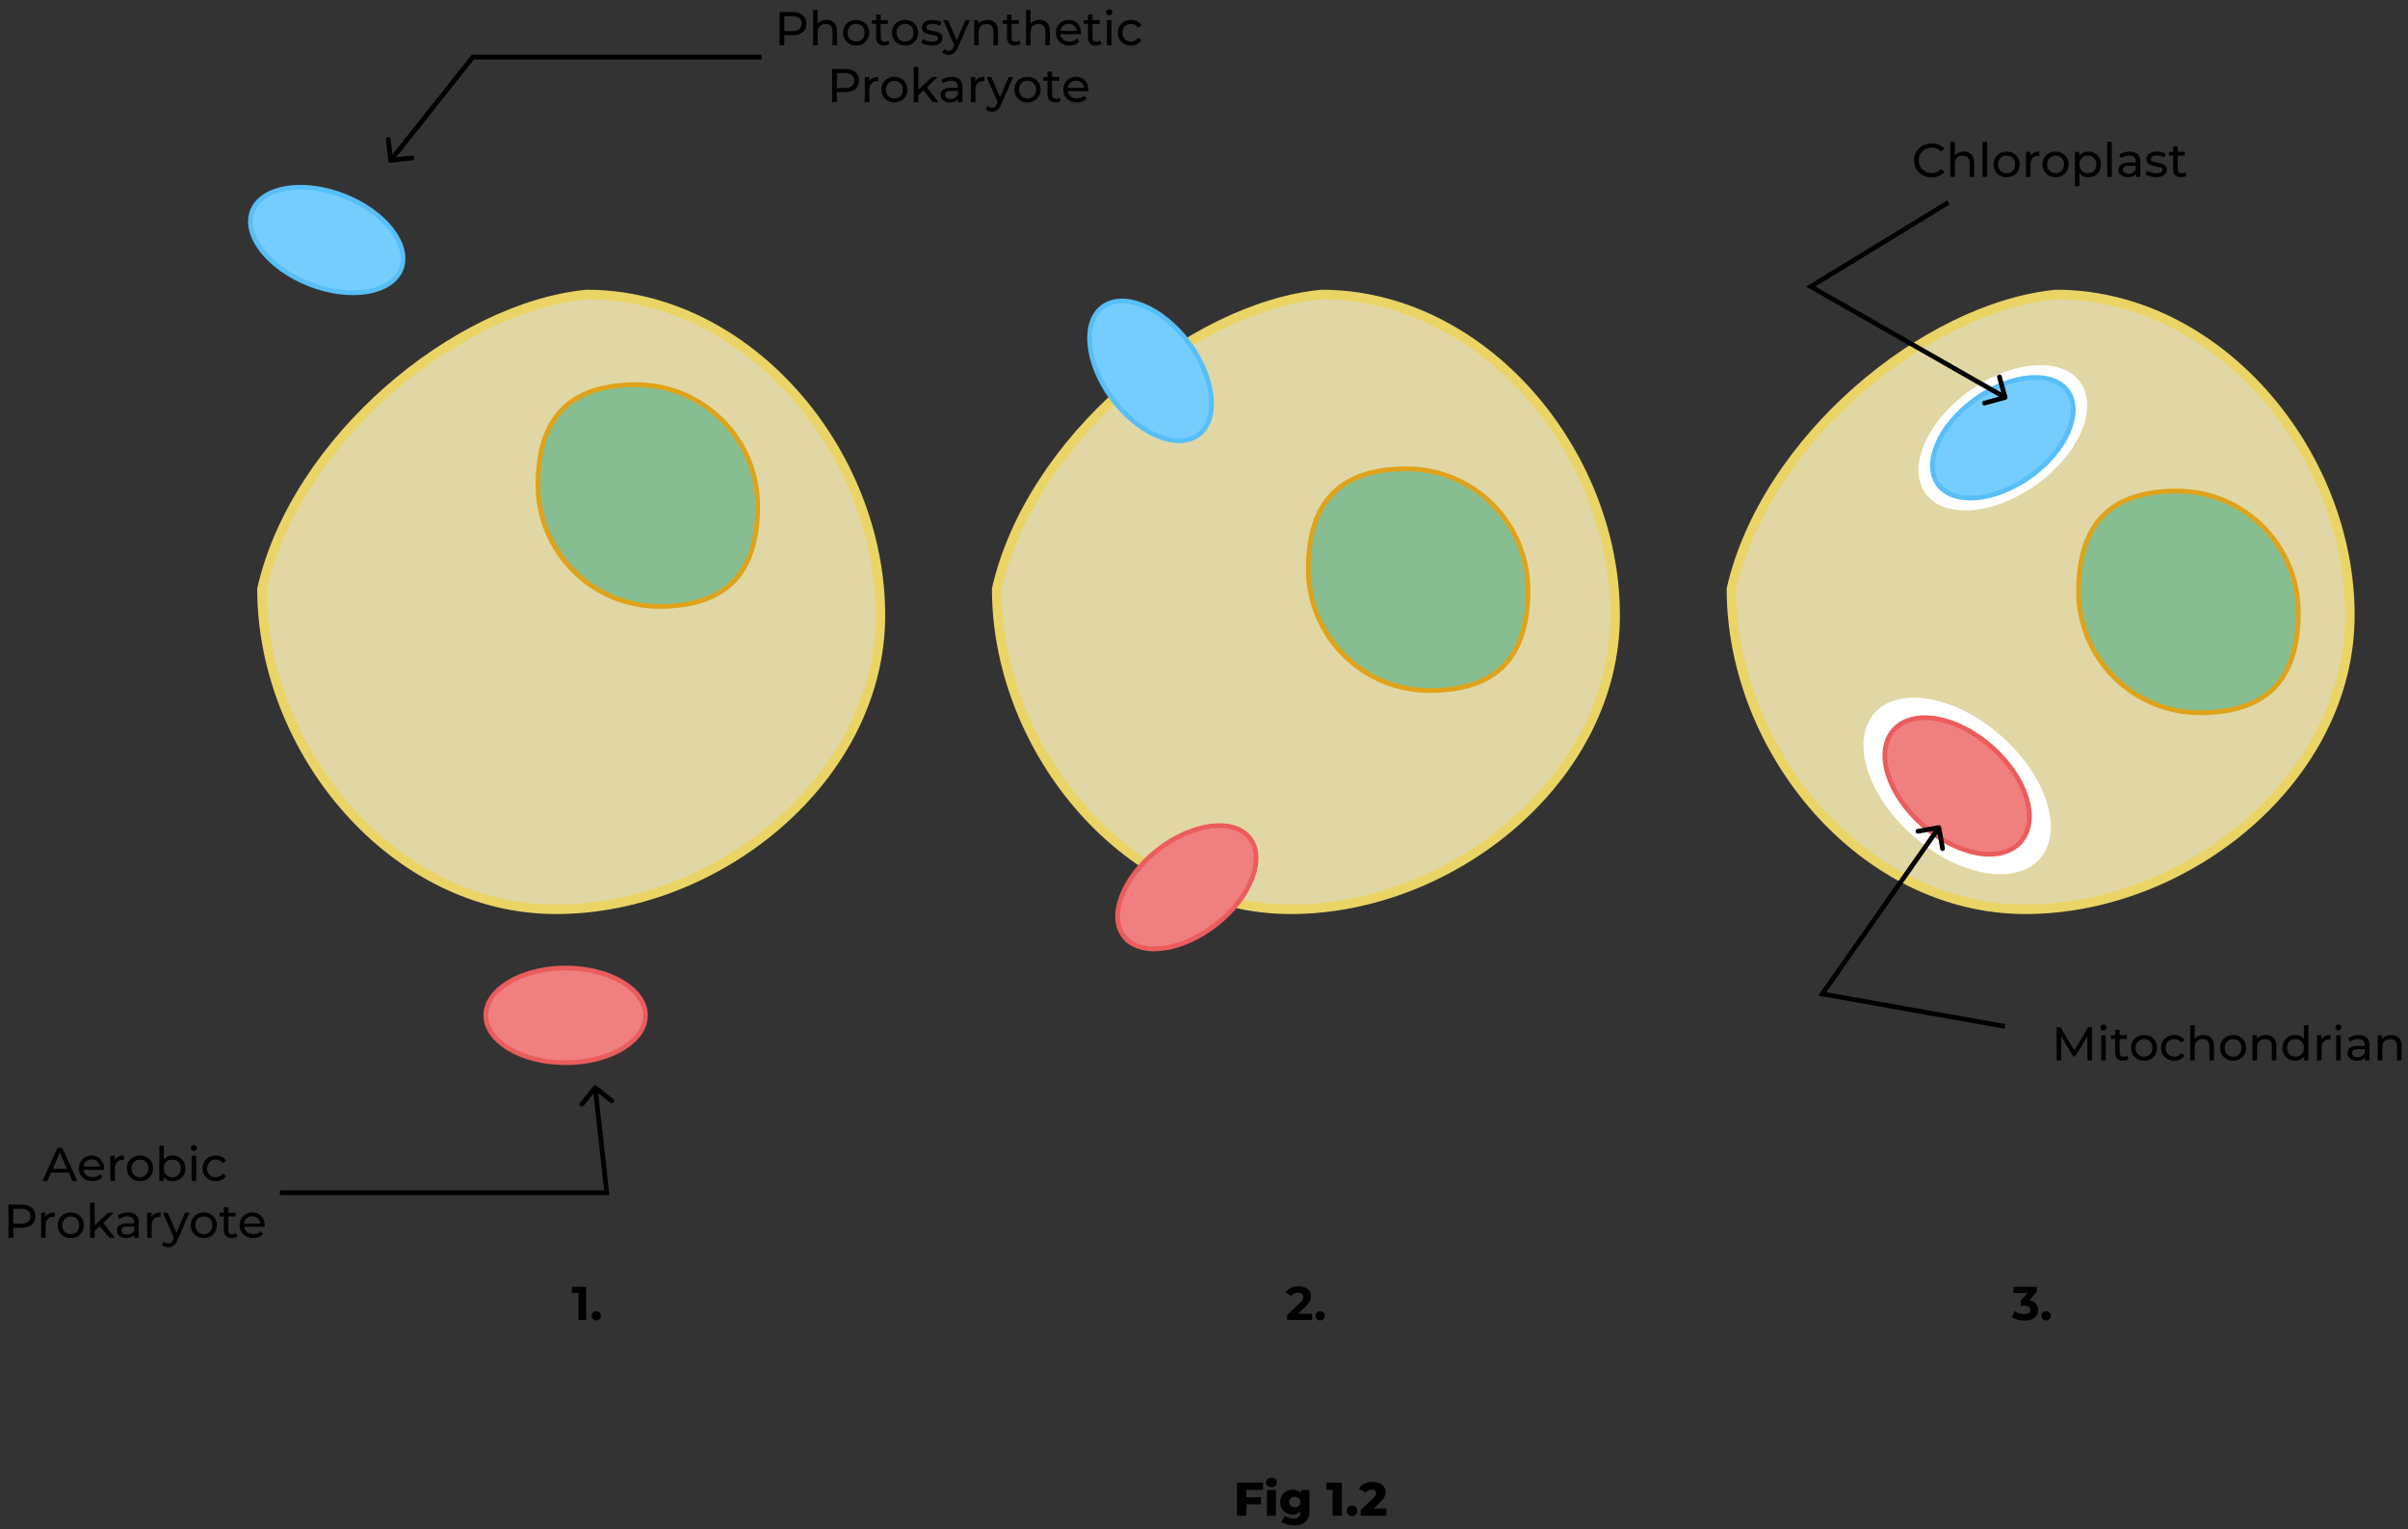 <svg width="1016" height="645" viewBox="0 0 1016 645" fill="none" xmlns="http://www.w3.org/2000/svg">
<rect x="0" y="0" width="1016" height="645" fill="#333333" stroke="none"/>
<path d="M525.58 631.527H532.04V634.587H525.58V631.527ZM525.86 639.387H521.9V625.387H532.88V628.447H525.86V639.387ZM534.552 639.387V628.547H538.352V639.387H534.552ZM536.452 627.347C535.759 627.347 535.199 627.153 534.772 626.767C534.345 626.38 534.132 625.9 534.132 625.327C534.132 624.753 534.345 624.273 534.772 623.887C535.199 623.5 535.759 623.307 536.452 623.307C537.145 623.307 537.705 623.493 538.132 623.867C538.559 624.227 538.772 624.693 538.772 625.267C538.772 625.867 538.559 626.367 538.132 626.767C537.719 627.153 537.159 627.347 536.452 627.347ZM546.122 643.447C545.082 643.447 544.088 643.327 543.142 643.087C542.208 642.847 541.408 642.493 540.742 642.027L542.122 639.367C542.575 639.727 543.135 640.007 543.802 640.207C544.482 640.42 545.142 640.527 545.782 640.527C546.808 640.527 547.548 640.3 548.002 639.847C548.455 639.407 548.682 638.76 548.682 637.907V636.627L548.882 633.587L548.862 630.527V628.547H552.482V637.407C552.482 639.46 551.928 640.98 550.822 641.967C549.715 642.953 548.148 643.447 546.122 643.447ZM545.462 638.827C544.502 638.827 543.615 638.613 542.802 638.187C542.002 637.747 541.355 637.14 540.862 636.367C540.382 635.58 540.142 634.653 540.142 633.587C540.142 632.52 540.382 631.6 540.862 630.827C541.355 630.04 542.002 629.433 542.802 629.007C543.615 628.58 544.502 628.367 545.462 628.367C546.382 628.367 547.168 628.553 547.822 628.927C548.475 629.287 548.968 629.853 549.302 630.627C549.648 631.4 549.822 632.387 549.822 633.587C549.822 634.787 549.648 635.773 549.302 636.547C548.968 637.32 548.475 637.893 547.822 638.267C547.168 638.64 546.382 638.827 545.462 638.827ZM546.362 635.807C546.815 635.807 547.215 635.713 547.562 635.527C547.922 635.34 548.202 635.08 548.402 634.747C548.615 634.413 548.722 634.027 548.722 633.587C548.722 633.147 548.615 632.76 548.402 632.427C548.202 632.093 547.922 631.84 547.562 631.667C547.215 631.48 546.815 631.387 546.362 631.387C545.908 631.387 545.502 631.48 545.142 631.667C544.782 631.84 544.495 632.093 544.282 632.427C544.082 632.76 543.982 633.147 543.982 633.587C543.982 634.027 544.082 634.413 544.282 634.747C544.495 635.08 544.782 635.34 545.142 635.527C545.502 635.713 545.908 635.807 546.362 635.807ZM562.243 639.387V626.807L563.943 628.447H559.643V625.387H566.203V639.387H562.243ZM570.449 639.567C569.809 639.567 569.269 639.353 568.829 638.927C568.389 638.5 568.169 637.96 568.169 637.307C568.169 636.627 568.389 636.087 568.829 635.687C569.269 635.273 569.809 635.067 570.449 635.067C571.089 635.067 571.629 635.273 572.069 635.687C572.509 636.087 572.729 636.627 572.729 637.307C572.729 637.96 572.509 638.5 572.069 638.927C571.629 639.353 571.089 639.567 570.449 639.567ZM574.088 639.387V636.907L579.328 632.007C579.702 631.66 579.975 631.353 580.148 631.087C580.335 630.82 580.455 630.58 580.508 630.367C580.575 630.14 580.608 629.933 580.608 629.747C580.608 629.293 580.455 628.94 580.148 628.687C579.855 628.433 579.408 628.307 578.808 628.307C578.302 628.307 577.828 628.42 577.388 628.647C576.948 628.873 576.588 629.213 576.308 629.667L573.368 628.027C573.888 627.147 574.642 626.44 575.628 625.907C576.615 625.373 577.795 625.107 579.168 625.107C580.248 625.107 581.195 625.28 582.008 625.627C582.822 625.973 583.455 626.467 583.908 627.107C584.375 627.747 584.608 628.5 584.608 629.367C584.608 629.82 584.548 630.273 584.428 630.727C584.308 631.167 584.075 631.64 583.728 632.147C583.395 632.64 582.895 633.193 582.228 633.807L578.068 637.647L577.408 636.247H584.988V639.387H574.088Z" fill="black"/>
<path d="M371.484 259.528C371.484 293.642 354.493 324.633 328.8 347.142C303.102 369.656 268.828 383.561 234.548 383.561C166.334 383.561 110.636 317.109 110.516 248.461C117.637 217.15 138.029 187.438 163.668 164.84C189.347 142.206 220.064 126.907 247.548 124.206C315.792 124.269 371.484 190.834 371.484 259.528Z" fill="#E1D7A4" stroke="#EAD465" stroke-width="4"/>
<path d="M681.484 259.528C681.484 293.642 664.493 324.633 638.8 347.142C613.102 369.656 578.828 383.561 544.548 383.561C476.334 383.561 420.636 317.109 420.516 248.461C427.637 217.15 448.029 187.438 473.668 164.84C499.347 142.206 530.064 126.907 557.548 124.206C625.792 124.269 681.484 190.834 681.484 259.528Z" fill="#E1D7A4" stroke="#EAD465" stroke-width="4"/>
<path d="M991.484 259.528C991.484 293.642 974.493 324.633 948.8 347.142C923.102 369.656 888.828 383.561 854.548 383.561C786.334 383.561 730.636 317.109 730.516 248.461C737.637 217.15 758.029 187.438 783.668 164.84C809.347 142.206 840.064 126.907 867.548 124.206C935.792 124.269 991.484 190.834 991.484 259.528Z" fill="#E1D7A4" stroke="#EAD465" stroke-width="4"/>
<path d="M319.693 213.465C319.693 227.736 316.303 238.268 309.528 245.238C302.757 252.203 292.434 255.787 278.177 255.787C249.904 255.787 226.984 232.867 226.984 204.594C226.984 190.323 230.374 179.79 237.149 172.82C243.92 165.856 254.243 162.272 268.5 162.272C296.773 162.272 319.693 185.192 319.693 213.465Z" fill="#87BE91" stroke="#DFA219" stroke-width="2"/>
<path d="M644.709 248.949C644.709 263.22 641.319 273.752 634.544 280.722C627.773 287.687 617.45 291.271 603.193 291.271C574.92 291.271 552 268.351 552 240.078C552 225.807 555.39 215.274 562.165 208.304C568.936 201.34 579.259 197.756 593.516 197.756C621.789 197.756 644.709 220.676 644.709 248.949Z" fill="#87BE91" stroke="#DFA219" stroke-width="2"/>
<path d="M969.725 258.319C969.725 272.59 966.335 283.122 959.56 290.092C952.79 297.057 942.467 300.641 928.209 300.641C899.936 300.641 877.016 277.721 877.016 249.448C877.016 235.177 880.406 224.644 887.181 217.674C893.952 210.71 904.275 207.126 918.532 207.126C946.805 207.126 969.725 230.046 969.725 258.319Z" fill="#87BE91" stroke="#DFA219" stroke-width="2"/>
<path d="M272.338 428.29C272.338 433.595 268.778 438.565 262.664 442.261C256.569 445.946 248.085 448.258 238.661 448.258C229.236 448.258 220.752 445.946 214.658 442.261C208.544 438.565 204.983 433.595 204.983 428.29C204.983 422.986 208.544 418.016 214.658 414.32C220.752 410.635 229.236 408.323 238.661 408.323C248.085 408.323 256.569 410.635 262.664 414.32C268.778 418.016 272.338 422.986 272.338 428.29Z" fill="#F08080" stroke="#EB5C5C" stroke-width="2"/>
<path d="M527.294 353.51C530.562 357.688 530.819 363.796 528.281 370.474C525.751 377.132 520.493 384.18 513.069 389.986C505.646 395.792 497.539 399.198 490.468 400.051C483.375 400.905 477.508 399.185 474.24 395.007C470.972 390.828 470.715 384.72 473.253 378.042C475.784 371.384 481.042 364.336 488.465 358.53C495.889 352.724 503.996 349.318 511.067 348.466C518.16 347.611 524.026 349.331 527.294 353.51Z" fill="#F08080" stroke="#EB5C5C" stroke-width="2"/>
<ellipse cx="825.767" cy="331.529" rx="46.474" ry="28.1" transform="rotate(-138.674 825.767 331.529)" fill="white"/>
<path d="M840.273 315.032C832.968 308.609 824.746 304.551 817.32 303.219C809.916 301.891 803.119 303.257 798.975 307.97C794.831 312.683 794.345 319.599 796.609 326.772C798.879 333.967 803.956 341.603 811.261 348.026C818.566 354.45 826.788 358.508 834.214 359.84C841.619 361.168 848.416 359.801 852.56 355.089C856.704 350.376 857.189 343.46 854.925 336.286C852.655 329.092 847.578 321.456 840.273 315.032Z" fill="#F08080" stroke="#EB5C5C" stroke-width="2"/>
<path d="M169.218 113.507C167.285 118.447 162.159 121.778 155.119 122.993C148.1 124.205 139.357 123.267 130.58 119.833C121.803 116.4 114.744 111.156 110.411 105.504C106.064 99.835 104.559 93.909 106.491 88.969C108.423 84.029 113.55 80.698 120.59 79.483C127.608 78.271 136.352 79.209 145.128 82.642C153.905 86.076 160.964 91.319 165.298 96.972C169.644 102.641 171.15 108.566 169.218 113.507Z" fill="#75CDFF" stroke="#57BEF8" stroke-width="2"/>
<path d="M505.657 183.376C501.413 186.558 495.301 186.691 488.676 184.018C482.071 181.353 475.131 175.953 469.477 168.413C463.822 160.873 460.582 152.699 459.873 145.612C459.163 138.503 461.002 132.673 465.246 129.49C469.49 126.308 475.602 126.175 482.227 128.848C488.832 131.513 495.771 136.913 501.426 144.453C507.08 151.993 510.321 160.167 511.029 167.254C511.74 174.363 509.901 180.193 505.657 183.376Z" fill="#75CDFF" stroke="#57BEF8" stroke-width="2"/>
<ellipse cx="845.063" cy="184.659" rx="40.182" ry="24.296" transform="rotate(144.318 845.063 184.659)" fill="white"/>
<path d="M817.707 204.303C814.613 199.994 814.607 193.881 817.417 187.312C820.218 180.764 825.76 173.937 833.416 168.44C841.071 162.943 849.31 159.872 856.411 159.31C863.532 158.747 869.323 160.707 872.417 165.015C875.512 169.324 875.518 175.438 872.708 182.006C869.907 188.554 864.365 195.381 856.709 200.878C849.054 206.375 840.814 209.446 833.714 210.008C826.592 210.571 820.802 208.612 817.707 204.303Z" fill="#75CDFF" stroke="#57BEF8" stroke-width="2"/>
<path d="M163.845 67.758C163.907 68.306 164.403 68.701 164.952 68.639L173.894 67.625C174.443 67.562 174.837 67.067 174.775 66.518C174.713 65.969 174.218 65.575 173.669 65.637L165.72 66.539L164.818 58.59C164.756 58.041 164.261 57.647 163.712 57.709C163.163 57.771 162.769 58.266 162.831 58.815L163.845 67.758ZM199.516 24.097V23.097H199.034L198.734 23.474L199.516 24.097ZM165.621 68.268L200.298 24.72L198.734 23.474L164.057 67.022L165.621 68.268ZM199.516 25.097H321.29V23.097H199.516V25.097Z" fill="black"/>
<path d="M251.755 457.994C251.324 457.649 250.694 457.718 250.349 458.149L244.718 465.169C244.372 465.6 244.441 466.23 244.872 466.575C245.303 466.921 245.932 466.852 246.278 466.421L251.283 460.18L257.524 465.186C257.955 465.531 258.584 465.462 258.93 465.031C259.275 464.6 259.206 463.971 258.775 463.626L251.755 457.994ZM256 503.129V504.129H257.116L256.994 503.02L256 503.129ZM250.135 458.884L255.006 503.238L256.994 503.02L252.123 458.665L250.135 458.884ZM256 502.129H118.064V504.129H256V502.129Z" fill="black"/>
<path d="M819.049 348.924C818.954 348.38 818.435 348.016 817.891 348.112L809.027 349.669C808.483 349.765 808.12 350.283 808.215 350.827C808.311 351.371 808.829 351.734 809.373 351.639L817.253 350.255L818.637 358.134C818.732 358.678 819.251 359.041 819.795 358.946C820.339 358.85 820.702 358.332 820.607 357.788L819.049 348.924ZM768.871 419.258L768.052 418.684L767.152 419.968L768.696 420.243L768.871 419.258ZM817.246 348.523L768.052 418.684L769.69 419.832L818.883 349.671L817.246 348.523ZM768.696 420.243L845.825 433.952L846.175 431.983L769.046 418.273L768.696 420.243Z" fill="black"/>
<path d="M846.264 168.61C846.797 168.464 847.11 167.914 846.965 167.382L844.59 158.7C844.444 158.168 843.894 157.854 843.361 158C842.829 158.145 842.515 158.695 842.661 159.228L844.772 166.945L837.055 169.055C836.522 169.201 836.209 169.751 836.354 170.284C836.5 170.817 837.05 171.13 837.583 170.985L846.264 168.61ZM764 120.871L763.479 120.018L762.033 120.901L763.505 121.74L764 120.871ZM846.495 166.777L764.495 120.003L763.505 121.74L845.505 168.514L846.495 166.777ZM764.521 121.725L822.618 86.241L821.575 84.534L763.479 120.018L764.521 121.725Z" fill="black"/>
<path d="M17.925 498.129L24.265 484.129H26.245L32.605 498.129H30.505L24.845 485.249H25.645L19.985 498.129H17.925ZM20.625 494.629L21.165 493.029H29.045L29.625 494.629H20.625ZM39.036 498.249C37.903 498.249 36.903 498.016 36.036 497.549C35.183 497.083 34.516 496.443 34.036 495.629C33.569 494.816 33.336 493.883 33.336 492.829C33.336 491.776 33.563 490.843 34.016 490.029C34.483 489.216 35.116 488.583 35.916 488.129C36.729 487.663 37.643 487.429 38.656 487.429C39.683 487.429 40.589 487.656 41.376 488.109C42.163 488.563 42.776 489.203 43.216 490.029C43.669 490.843 43.896 491.796 43.896 492.889C43.896 492.969 43.889 493.063 43.876 493.169C43.876 493.276 43.869 493.376 43.856 493.469H34.836V492.089H42.856L42.076 492.569C42.089 491.889 41.949 491.283 41.656 490.749C41.363 490.216 40.956 489.803 40.436 489.509C39.929 489.203 39.336 489.049 38.656 489.049C37.989 489.049 37.396 489.203 36.876 489.509C36.356 489.803 35.949 490.223 35.656 490.769C35.363 491.303 35.216 491.916 35.216 492.609V492.929C35.216 493.636 35.376 494.269 35.696 494.829C36.029 495.376 36.489 495.803 37.076 496.109C37.663 496.416 38.336 496.569 39.096 496.569C39.723 496.569 40.289 496.463 40.796 496.249C41.316 496.036 41.769 495.716 42.156 495.289L43.216 496.529C42.736 497.089 42.136 497.516 41.416 497.809C40.709 498.103 39.916 498.249 39.036 498.249ZM46.562 498.129V487.529H48.402V490.409L48.222 489.689C48.516 488.956 49.009 488.396 49.702 488.009C50.395 487.623 51.249 487.429 52.262 487.429V489.289C52.182 489.276 52.102 489.269 52.022 489.269C51.956 489.269 51.889 489.269 51.822 489.269C50.795 489.269 49.982 489.576 49.382 490.189C48.782 490.803 48.482 491.689 48.482 492.849V498.129H46.562ZM59.071 498.249C58.004 498.249 57.058 498.016 56.231 497.549C55.404 497.083 54.751 496.443 54.271 495.629C53.791 494.803 53.551 493.869 53.551 492.829C53.551 491.776 53.791 490.843 54.271 490.029C54.751 489.216 55.404 488.583 56.231 488.129C57.058 487.663 58.004 487.429 59.071 487.429C60.124 487.429 61.064 487.663 61.891 488.129C62.731 488.583 63.384 489.216 63.851 490.029C64.331 490.829 64.571 491.763 64.571 492.829C64.571 493.883 64.331 494.816 63.851 495.629C63.384 496.443 62.731 497.083 61.891 497.549C61.064 498.016 60.124 498.249 59.071 498.249ZM59.071 496.569C59.751 496.569 60.358 496.416 60.891 496.109C61.438 495.803 61.864 495.369 62.171 494.809C62.478 494.236 62.631 493.576 62.631 492.829C62.631 492.069 62.478 491.416 62.171 490.869C61.864 490.309 61.438 489.876 60.891 489.569C60.358 489.263 59.751 489.109 59.071 489.109C58.391 489.109 57.784 489.263 57.251 489.569C56.718 489.876 56.291 490.309 55.971 490.869C55.651 491.416 55.491 492.069 55.491 492.829C55.491 493.576 55.651 494.236 55.971 494.809C56.291 495.369 56.718 495.803 57.251 496.109C57.784 496.416 58.391 496.569 59.071 496.569ZM72.846 498.249C71.94 498.249 71.12 498.049 70.386 497.649C69.666 497.236 69.093 496.629 68.666 495.829C68.253 495.029 68.046 494.029 68.046 492.829C68.046 491.629 68.26 490.629 68.686 489.829C69.126 489.029 69.706 488.429 70.426 488.029C71.16 487.629 71.966 487.429 72.846 487.429C73.886 487.429 74.806 487.656 75.606 488.109C76.406 488.563 77.04 489.196 77.506 490.009C77.973 490.809 78.206 491.749 78.206 492.829C78.206 493.909 77.973 494.856 77.506 495.669C77.04 496.483 76.406 497.116 75.606 497.569C74.806 498.023 73.886 498.249 72.846 498.249ZM67.226 498.129V483.289H69.146V490.349L68.946 492.809L69.066 495.269V498.129H67.226ZM72.686 496.569C73.366 496.569 73.973 496.416 74.506 496.109C75.053 495.803 75.48 495.369 75.786 494.809C76.106 494.236 76.266 493.576 76.266 492.829C76.266 492.069 76.106 491.416 75.786 490.869C75.48 490.309 75.053 489.876 74.506 489.569C73.973 489.263 73.366 489.109 72.686 489.109C72.02 489.109 71.413 489.263 70.866 489.569C70.333 489.876 69.906 490.309 69.586 490.869C69.28 491.416 69.126 492.069 69.126 492.829C69.126 493.576 69.28 494.236 69.586 494.809C69.906 495.369 70.333 495.803 70.866 496.109C71.413 496.416 72.02 496.569 72.686 496.569ZM80.859 498.129V487.529H82.779V498.129H80.859ZM81.819 485.489C81.446 485.489 81.132 485.369 80.879 485.129C80.639 484.889 80.519 484.596 80.519 484.249C80.519 483.889 80.639 483.589 80.879 483.349C81.132 483.109 81.446 482.989 81.819 482.989C82.192 482.989 82.499 483.109 82.739 483.349C82.992 483.576 83.119 483.863 83.119 484.209C83.119 484.569 82.999 484.876 82.759 485.129C82.519 485.369 82.206 485.489 81.819 485.489ZM91.065 498.249C89.985 498.249 89.018 498.016 88.165 497.549C87.325 497.083 86.665 496.443 86.185 495.629C85.705 494.816 85.465 493.883 85.465 492.829C85.465 491.776 85.705 490.843 86.185 490.029C86.665 489.216 87.325 488.583 88.165 488.129C89.018 487.663 89.985 487.429 91.065 487.429C92.025 487.429 92.878 487.623 93.625 488.009C94.385 488.383 94.972 488.943 95.385 489.689L93.925 490.629C93.578 490.109 93.152 489.729 92.645 489.489C92.152 489.236 91.618 489.109 91.045 489.109C90.352 489.109 89.732 489.263 89.185 489.569C88.638 489.876 88.205 490.309 87.885 490.869C87.565 491.416 87.405 492.069 87.405 492.829C87.405 493.589 87.565 494.249 87.885 494.809C88.205 495.369 88.638 495.803 89.185 496.109C89.732 496.416 90.352 496.569 91.045 496.569C91.618 496.569 92.152 496.449 92.645 496.209C93.152 495.956 93.578 495.569 93.925 495.049L95.385 495.969C94.972 496.703 94.385 497.269 93.625 497.669C92.878 498.056 92.025 498.249 91.065 498.249ZM3.58 522.129V508.129H9.04C10.267 508.129 11.314 508.323 12.181 508.709C13.047 509.096 13.714 509.656 14.181 510.389C14.647 511.123 14.88 511.996 14.88 513.009C14.88 514.023 14.647 514.896 14.181 515.629C13.714 516.349 13.047 516.909 12.181 517.309C11.314 517.696 10.267 517.889 9.04 517.889H4.68L5.58 516.949V522.129H3.58ZM5.58 517.149L4.68 516.149H8.98C10.261 516.149 11.227 515.876 11.88 515.329C12.547 514.783 12.88 514.009 12.88 513.009C12.88 512.009 12.547 511.236 11.88 510.689C11.227 510.143 10.261 509.869 8.98 509.869H4.68L5.58 508.869V517.149ZM17.343 522.129V511.529H19.183V514.409L19.003 513.689C19.297 512.956 19.79 512.396 20.483 512.009C21.177 511.623 22.03 511.429 23.043 511.429V513.289C22.963 513.276 22.883 513.269 22.803 513.269C22.737 513.269 22.67 513.269 22.603 513.269C21.577 513.269 20.763 513.576 20.163 514.189C19.563 514.803 19.263 515.689 19.263 516.849V522.129H17.343ZM29.852 522.249C28.785 522.249 27.839 522.016 27.012 521.549C26.186 521.083 25.532 520.443 25.052 519.629C24.572 518.803 24.332 517.869 24.332 516.829C24.332 515.776 24.572 514.843 25.052 514.029C25.532 513.216 26.186 512.583 27.012 512.129C27.839 511.663 28.785 511.429 29.852 511.429C30.905 511.429 31.846 511.663 32.672 512.129C33.512 512.583 34.166 513.216 34.632 514.029C35.112 514.829 35.352 515.763 35.352 516.829C35.352 517.883 35.112 518.816 34.632 519.629C34.166 520.443 33.512 521.083 32.672 521.549C31.846 522.016 30.905 522.249 29.852 522.249ZM29.852 520.569C30.532 520.569 31.139 520.416 31.672 520.109C32.219 519.803 32.645 519.369 32.952 518.809C33.259 518.236 33.412 517.576 33.412 516.829C33.412 516.069 33.259 515.416 32.952 514.869C32.645 514.309 32.219 513.876 31.672 513.569C31.139 513.263 30.532 513.109 29.852 513.109C29.172 513.109 28.566 513.263 28.032 513.569C27.499 513.876 27.072 514.309 26.752 514.869C26.432 515.416 26.272 516.069 26.272 516.829C26.272 517.576 26.432 518.236 26.752 518.809C27.072 519.369 27.499 519.803 28.032 520.109C28.566 520.416 29.172 520.569 29.852 520.569ZM39.568 519.569L39.608 517.109L45.708 511.529H48.028L43.347 516.129L42.307 517.009L39.568 519.569ZM38.008 522.129V507.289H39.928V522.129H38.008ZM46.108 522.129L41.947 516.969L43.188 515.429L48.468 522.129H46.108ZM56.716 522.129V519.889L56.616 519.469V515.649C56.616 514.836 56.376 514.209 55.896 513.769C55.43 513.316 54.723 513.089 53.776 513.089C53.15 513.089 52.536 513.196 51.936 513.409C51.336 513.609 50.83 513.883 50.416 514.229L49.616 512.789C50.163 512.349 50.816 512.016 51.576 511.789C52.35 511.549 53.156 511.429 53.996 511.429C55.45 511.429 56.57 511.783 57.356 512.489C58.143 513.196 58.536 514.276 58.536 515.729V522.129H56.716ZM53.236 522.249C52.45 522.249 51.756 522.116 51.156 521.849C50.57 521.583 50.116 521.216 49.796 520.749C49.476 520.269 49.316 519.729 49.316 519.129C49.316 518.556 49.45 518.036 49.716 517.569C49.996 517.103 50.443 516.729 51.056 516.449C51.683 516.169 52.523 516.029 53.576 516.029H56.936V517.409H53.656C52.696 517.409 52.05 517.569 51.716 517.889C51.383 518.209 51.216 518.596 51.216 519.049C51.216 519.569 51.423 519.989 51.836 520.309C52.25 520.616 52.823 520.769 53.556 520.769C54.276 520.769 54.903 520.609 55.436 520.289C55.983 519.969 56.376 519.503 56.616 518.889L56.996 520.209C56.743 520.836 56.296 521.336 55.656 521.709C55.016 522.069 54.21 522.249 53.236 522.249ZM62.09 522.129V511.529H63.929V514.409L63.749 513.689C64.043 512.956 64.536 512.396 65.23 512.009C65.923 511.623 66.776 511.429 67.79 511.429V513.289C67.71 513.276 67.629 513.269 67.549 513.269C67.483 513.269 67.416 513.269 67.35 513.269C66.323 513.269 65.51 513.576 64.909 514.189C64.309 514.803 64.01 515.689 64.01 516.849V522.129H62.09ZM71.046 526.129C70.539 526.129 70.046 526.043 69.566 525.869C69.086 525.709 68.672 525.469 68.326 525.149L69.146 523.709C69.412 523.963 69.706 524.156 70.026 524.289C70.346 524.423 70.686 524.489 71.046 524.489C71.512 524.489 71.899 524.369 72.206 524.129C72.512 523.889 72.799 523.463 73.066 522.849L73.726 521.389L73.926 521.149L78.086 511.529H79.966L74.826 523.189C74.519 523.936 74.172 524.523 73.786 524.949C73.412 525.376 72.999 525.676 72.546 525.849C72.092 526.036 71.592 526.129 71.046 526.129ZM73.566 522.469L68.726 511.529H70.726L74.846 520.969L73.566 522.469ZM86.004 522.249C84.938 522.249 83.991 522.016 83.165 521.549C82.338 521.083 81.684 520.443 81.204 519.629C80.725 518.803 80.484 517.869 80.484 516.829C80.484 515.776 80.725 514.843 81.204 514.029C81.684 513.216 82.338 512.583 83.165 512.129C83.991 511.663 84.938 511.429 86.004 511.429C87.058 511.429 87.998 511.663 88.825 512.129C89.665 512.583 90.318 513.216 90.784 514.029C91.264 514.829 91.504 515.763 91.504 516.829C91.504 517.883 91.264 518.816 90.784 519.629C90.318 520.443 89.665 521.083 88.825 521.549C87.998 522.016 87.058 522.249 86.004 522.249ZM86.004 520.569C86.684 520.569 87.291 520.416 87.825 520.109C88.371 519.803 88.798 519.369 89.105 518.809C89.411 518.236 89.564 517.576 89.564 516.829C89.564 516.069 89.411 515.416 89.105 514.869C88.798 514.309 88.371 513.876 87.825 513.569C87.291 513.263 86.684 513.109 86.004 513.109C85.325 513.109 84.718 513.263 84.184 513.569C83.651 513.876 83.225 514.309 82.904 514.869C82.585 515.416 82.424 516.069 82.424 516.829C82.424 517.576 82.585 518.236 82.904 518.809C83.225 519.369 83.651 519.803 84.184 520.109C84.718 520.416 85.325 520.569 86.004 520.569ZM97.8 522.249C96.733 522.249 95.906 521.963 95.32 521.389C94.733 520.816 94.44 519.996 94.44 518.929V509.209H96.36V518.849C96.36 519.423 96.5 519.863 96.78 520.169C97.073 520.476 97.487 520.629 98.02 520.629C98.62 520.629 99.12 520.463 99.52 520.129L100.12 521.509C99.826 521.763 99.473 521.949 99.06 522.069C98.66 522.189 98.24 522.249 97.8 522.249ZM92.64 513.109V511.529H99.4V513.109H92.64ZM106.81 522.249C105.676 522.249 104.676 522.016 103.81 521.549C102.956 521.083 102.29 520.443 101.81 519.629C101.343 518.816 101.11 517.883 101.11 516.829C101.11 515.776 101.336 514.843 101.79 514.029C102.256 513.216 102.89 512.583 103.69 512.129C104.503 511.663 105.416 511.429 106.43 511.429C107.456 511.429 108.363 511.656 109.15 512.109C109.936 512.563 110.55 513.203 110.99 514.029C111.443 514.843 111.67 515.796 111.67 516.889C111.67 516.969 111.663 517.063 111.65 517.169C111.65 517.276 111.643 517.376 111.63 517.469H102.61V516.089H110.63L109.85 516.569C109.863 515.889 109.723 515.283 109.43 514.749C109.136 514.216 108.73 513.803 108.21 513.509C107.703 513.203 107.11 513.049 106.43 513.049C105.763 513.049 105.17 513.203 104.65 513.509C104.13 513.803 103.723 514.223 103.43 514.769C103.136 515.303 102.99 515.916 102.99 516.609V516.929C102.99 517.636 103.15 518.269 103.47 518.829C103.803 519.376 104.263 519.803 104.85 520.109C105.436 520.416 106.11 520.569 106.87 520.569C107.496 520.569 108.063 520.463 108.57 520.249C109.09 520.036 109.543 519.716 109.93 519.289L110.99 520.529C110.51 521.089 109.91 521.516 109.19 521.809C108.483 522.103 107.69 522.249 106.81 522.249Z" fill="black"/>
<path d="M328.93 19.097V5.097H334.39C335.616 5.097 336.663 5.29 337.53 5.677C338.396 6.063 339.063 6.623 339.53 7.357C339.996 8.09 340.23 8.963 340.23 9.977C340.23 10.99 339.996 11.863 339.53 12.597C339.063 13.317 338.396 13.877 337.53 14.277C336.663 14.663 335.616 14.857 334.39 14.857H330.03L330.93 13.917V19.097H328.93ZM330.93 14.117L330.03 13.117H334.33C335.61 13.117 336.576 12.843 337.23 12.297C337.896 11.75 338.23 10.977 338.23 9.977C338.23 8.977 337.896 8.203 337.23 7.657C336.576 7.11 335.61 6.837 334.33 6.837H330.03L330.93 5.837V14.117ZM348.743 8.397C349.61 8.397 350.37 8.563 351.023 8.897C351.69 9.23 352.21 9.737 352.583 10.417C352.957 11.097 353.143 11.957 353.143 12.997V19.097H351.223V13.217C351.223 12.19 350.97 11.417 350.463 10.897C349.97 10.377 349.27 10.117 348.363 10.117C347.683 10.117 347.09 10.25 346.583 10.517C346.077 10.783 345.683 11.177 345.403 11.697C345.137 12.217 345.003 12.863 345.003 13.637V19.097H343.083V4.257H345.003V11.357L344.623 10.597C344.97 9.903 345.503 9.363 346.223 8.977C346.943 8.59 347.783 8.397 348.743 8.397ZM361.236 19.217C360.17 19.217 359.223 18.983 358.396 18.517C357.57 18.05 356.916 17.41 356.436 16.597C355.956 15.77 355.716 14.837 355.716 13.797C355.716 12.743 355.956 11.81 356.436 10.997C356.916 10.183 357.57 9.55 358.396 9.097C359.223 8.63 360.17 8.397 361.236 8.397C362.29 8.397 363.23 8.63 364.056 9.097C364.896 9.55 365.55 10.183 366.016 10.997C366.496 11.797 366.736 12.73 366.736 13.797C366.736 14.85 366.496 15.783 366.016 16.597C365.55 17.41 364.896 18.05 364.056 18.517C363.23 18.983 362.29 19.217 361.236 19.217ZM361.236 17.537C361.916 17.537 362.523 17.383 363.056 17.077C363.603 16.77 364.03 16.337 364.336 15.777C364.643 15.203 364.796 14.543 364.796 13.797C364.796 13.037 364.643 12.383 364.336 11.837C364.03 11.277 363.603 10.843 363.056 10.537C362.523 10.23 361.916 10.077 361.236 10.077C360.556 10.077 359.95 10.23 359.416 10.537C358.883 10.843 358.456 11.277 358.136 11.837C357.816 12.383 357.656 13.037 357.656 13.797C357.656 14.543 357.816 15.203 358.136 15.777C358.456 16.337 358.883 16.77 359.416 17.077C359.95 17.383 360.556 17.537 361.236 17.537ZM373.032 19.217C371.965 19.217 371.138 18.93 370.552 18.357C369.965 17.783 369.672 16.963 369.672 15.897V6.177H371.592V15.817C371.592 16.39 371.732 16.83 372.012 17.137C372.305 17.443 372.718 17.597 373.252 17.597C373.852 17.597 374.352 17.43 374.752 17.097L375.352 18.477C375.058 18.73 374.705 18.917 374.292 19.037C373.892 19.157 373.472 19.217 373.032 19.217ZM367.872 10.077V8.497H374.632V10.077H367.872ZM381.861 19.217C380.795 19.217 379.848 18.983 379.021 18.517C378.195 18.05 377.541 17.41 377.061 16.597C376.581 15.77 376.341 14.837 376.341 13.797C376.341 12.743 376.581 11.81 377.061 10.997C377.541 10.183 378.195 9.55 379.021 9.097C379.848 8.63 380.795 8.397 381.861 8.397C382.915 8.397 383.855 8.63 384.681 9.097C385.521 9.55 386.175 10.183 386.641 10.997C387.121 11.797 387.361 12.73 387.361 13.797C387.361 14.85 387.121 15.783 386.641 16.597C386.175 17.41 385.521 18.05 384.681 18.517C383.855 18.983 382.915 19.217 381.861 19.217ZM381.861 17.537C382.541 17.537 383.148 17.383 383.681 17.077C384.228 16.77 384.655 16.337 384.961 15.777C385.268 15.203 385.421 14.543 385.421 13.797C385.421 13.037 385.268 12.383 384.961 11.837C384.655 11.277 384.228 10.843 383.681 10.537C383.148 10.23 382.541 10.077 381.861 10.077C381.181 10.077 380.575 10.23 380.041 10.537C379.508 10.843 379.081 11.277 378.761 11.837C378.441 12.383 378.281 13.037 378.281 13.797C378.281 14.543 378.441 15.203 378.761 15.777C379.081 16.337 379.508 16.77 380.041 17.077C380.575 17.383 381.181 17.537 381.861 17.537ZM393.057 19.217C392.177 19.217 391.337 19.097 390.537 18.857C389.75 18.617 389.13 18.323 388.677 17.977L389.477 16.457C389.93 16.763 390.49 17.023 391.157 17.237C391.823 17.45 392.503 17.557 393.197 17.557C394.09 17.557 394.73 17.43 395.117 17.177C395.517 16.923 395.717 16.57 395.717 16.117C395.717 15.783 395.597 15.523 395.357 15.337C395.117 15.15 394.797 15.01 394.397 14.917C394.01 14.823 393.577 14.743 393.097 14.677C392.617 14.597 392.137 14.503 391.657 14.397C391.177 14.277 390.737 14.117 390.337 13.917C389.937 13.703 389.617 13.417 389.377 13.057C389.137 12.683 389.017 12.19 389.017 11.577C389.017 10.937 389.197 10.377 389.557 9.897C389.917 9.417 390.423 9.05 391.077 8.797C391.743 8.53 392.53 8.397 393.437 8.397C394.13 8.397 394.83 8.483 395.537 8.657C396.257 8.817 396.843 9.05 397.297 9.357L396.477 10.877C395.997 10.557 395.497 10.337 394.977 10.217C394.457 10.097 393.937 10.037 393.417 10.037C392.577 10.037 391.95 10.177 391.537 10.457C391.123 10.723 390.917 11.07 390.917 11.497C390.917 11.857 391.037 12.137 391.277 12.337C391.53 12.523 391.85 12.67 392.237 12.777C392.637 12.883 393.077 12.977 393.557 13.057C394.037 13.123 394.517 13.217 394.997 13.337C395.477 13.443 395.91 13.597 396.297 13.797C396.697 13.997 397.017 14.277 397.257 14.637C397.51 14.997 397.637 15.477 397.637 16.077C397.637 16.717 397.45 17.27 397.077 17.737C396.703 18.203 396.177 18.57 395.497 18.837C394.817 19.09 394.003 19.217 393.057 19.217ZM400.301 23.097C399.794 23.097 399.301 23.01 398.821 22.837C398.341 22.677 397.928 22.437 397.581 22.117L398.401 20.677C398.668 20.93 398.961 21.123 399.281 21.257C399.601 21.39 399.941 21.457 400.301 21.457C400.768 21.457 401.154 21.337 401.461 21.097C401.768 20.857 402.054 20.43 402.321 19.817L402.981 18.357L403.181 18.117L407.341 8.497H409.221L404.081 20.157C403.774 20.903 403.428 21.49 403.041 21.917C402.668 22.343 402.254 22.643 401.801 22.817C401.348 23.003 400.848 23.097 400.301 23.097ZM402.821 19.437L397.981 8.497H399.981L404.101 17.937L402.821 19.437ZM416.673 8.397C417.54 8.397 418.3 8.563 418.953 8.897C419.62 9.23 420.14 9.737 420.513 10.417C420.886 11.097 421.073 11.957 421.073 12.997V19.097H419.153V13.217C419.153 12.19 418.9 11.417 418.393 10.897C417.9 10.377 417.2 10.117 416.293 10.117C415.613 10.117 415.02 10.25 414.513 10.517C414.006 10.783 413.613 11.177 413.333 11.697C413.066 12.217 412.933 12.863 412.933 13.637V19.097H411.013V8.497H412.853V11.357L412.553 10.597C412.9 9.903 413.433 9.363 414.153 8.977C414.873 8.59 415.713 8.397 416.673 8.397ZM428.266 19.217C427.199 19.217 426.373 18.93 425.786 18.357C425.199 17.783 424.906 16.963 424.906 15.897V6.177H426.826V15.817C426.826 16.39 426.966 16.83 427.246 17.137C427.539 17.443 427.953 17.597 428.486 17.597C429.086 17.597 429.586 17.43 429.986 17.097L430.586 18.477C430.293 18.73 429.939 18.917 429.526 19.037C429.126 19.157 428.706 19.217 428.266 19.217ZM423.106 10.077V8.497H429.866V10.077H423.106ZM438.567 8.397C439.434 8.397 440.194 8.563 440.847 8.897C441.514 9.23 442.034 9.737 442.407 10.417C442.781 11.097 442.967 11.957 442.967 12.997V19.097H441.047V13.217C441.047 12.19 440.794 11.417 440.287 10.897C439.794 10.377 439.094 10.117 438.187 10.117C437.507 10.117 436.914 10.25 436.407 10.517C435.901 10.783 435.507 11.177 435.227 11.697C434.961 12.217 434.827 12.863 434.827 13.637V19.097H432.907V4.257H434.827V11.357L434.447 10.597C434.794 9.903 435.327 9.363 436.047 8.977C436.767 8.59 437.607 8.397 438.567 8.397ZM451.241 19.217C450.107 19.217 449.107 18.983 448.241 18.517C447.387 18.05 446.721 17.41 446.241 16.597C445.774 15.783 445.541 14.85 445.541 13.797C445.541 12.743 445.767 11.81 446.221 10.997C446.687 10.183 447.321 9.55 448.121 9.097C448.934 8.63 449.847 8.397 450.861 8.397C451.887 8.397 452.794 8.623 453.581 9.077C454.367 9.53 454.981 10.17 455.421 10.997C455.874 11.81 456.101 12.763 456.101 13.857C456.101 13.937 456.094 14.03 456.081 14.137C456.081 14.243 456.074 14.343 456.061 14.437H447.041V13.057H455.061L454.281 13.537C454.294 12.857 454.154 12.25 453.861 11.717C453.567 11.183 453.161 10.77 452.641 10.477C452.134 10.17 451.541 10.017 450.861 10.017C450.194 10.017 449.601 10.17 449.081 10.477C448.561 10.77 448.154 11.19 447.861 11.737C447.567 12.27 447.421 12.883 447.421 13.577V13.897C447.421 14.603 447.581 15.237 447.901 15.797C448.234 16.343 448.694 16.77 449.281 17.077C449.867 17.383 450.541 17.537 451.301 17.537C451.927 17.537 452.494 17.43 453.001 17.217C453.521 17.003 453.974 16.683 454.361 16.257L455.421 17.497C454.941 18.057 454.341 18.483 453.621 18.777C452.914 19.07 452.121 19.217 451.241 19.217ZM462.407 19.217C461.34 19.217 460.513 18.93 459.927 18.357C459.34 17.783 459.047 16.963 459.047 15.897V6.177H460.967V15.817C460.967 16.39 461.107 16.83 461.387 17.137C461.68 17.443 462.093 17.597 462.627 17.597C463.227 17.597 463.727 17.43 464.127 17.097L464.727 18.477C464.433 18.73 464.08 18.917 463.667 19.037C463.267 19.157 462.847 19.217 462.407 19.217ZM457.247 10.077V8.497H464.007V10.077H457.247ZM467.048 19.097V8.497H468.968V19.097H467.048ZM468.008 6.457C467.635 6.457 467.321 6.337 467.068 6.097C466.828 5.857 466.708 5.563 466.708 5.217C466.708 4.857 466.828 4.557 467.068 4.317C467.321 4.077 467.635 3.957 468.008 3.957C468.381 3.957 468.688 4.077 468.928 4.317C469.181 4.543 469.308 4.83 469.308 5.177C469.308 5.537 469.188 5.843 468.948 6.097C468.708 6.337 468.395 6.457 468.008 6.457ZM477.254 19.217C476.174 19.217 475.207 18.983 474.354 18.517C473.514 18.05 472.854 17.41 472.374 16.597C471.894 15.783 471.654 14.85 471.654 13.797C471.654 12.743 471.894 11.81 472.374 10.997C472.854 10.183 473.514 9.55 474.354 9.097C475.207 8.63 476.174 8.397 477.254 8.397C478.214 8.397 479.067 8.59 479.814 8.977C480.574 9.35 481.161 9.91 481.574 10.657L480.114 11.597C479.767 11.077 479.341 10.697 478.834 10.457C478.341 10.203 477.807 10.077 477.234 10.077C476.541 10.077 475.921 10.23 475.374 10.537C474.827 10.843 474.394 11.277 474.074 11.837C473.754 12.383 473.594 13.037 473.594 13.797C473.594 14.557 473.754 15.217 474.074 15.777C474.394 16.337 474.827 16.77 475.374 17.077C475.921 17.383 476.541 17.537 477.234 17.537C477.807 17.537 478.341 17.417 478.834 17.177C479.341 16.923 479.767 16.537 480.114 16.017L481.574 16.937C481.161 17.67 480.574 18.237 479.814 18.637C479.067 19.023 478.214 19.217 477.254 19.217ZM351.117 43.097V29.097H356.577C357.804 29.097 358.85 29.29 359.717 29.677C360.584 30.063 361.25 30.623 361.717 31.357C362.184 32.09 362.417 32.963 362.417 33.977C362.417 34.99 362.184 35.863 361.717 36.597C361.25 37.317 360.584 37.877 359.717 38.277C358.85 38.663 357.804 38.857 356.577 38.857H352.217L353.117 37.917V43.097H351.117ZM353.117 38.117L352.217 37.117H356.517C357.797 37.117 358.764 36.843 359.417 36.297C360.084 35.75 360.417 34.977 360.417 33.977C360.417 32.977 360.084 32.203 359.417 31.657C358.764 31.11 357.797 30.837 356.517 30.837H352.217L353.117 29.837V38.117ZM364.88 43.097V32.497H366.72V35.377L366.54 34.657C366.833 33.923 367.327 33.363 368.02 32.977C368.713 32.59 369.567 32.397 370.58 32.397V34.257C370.5 34.243 370.42 34.237 370.34 34.237C370.273 34.237 370.207 34.237 370.14 34.237C369.113 34.237 368.3 34.543 367.7 35.157C367.1 35.77 366.8 36.657 366.8 37.817V43.097H364.88ZM377.389 43.217C376.322 43.217 375.375 42.983 374.549 42.517C373.722 42.05 373.069 41.41 372.589 40.597C372.109 39.77 371.869 38.837 371.869 37.797C371.869 36.743 372.109 35.81 372.589 34.997C373.069 34.183 373.722 33.55 374.549 33.097C375.375 32.63 376.322 32.397 377.389 32.397C378.442 32.397 379.382 32.63 380.209 33.097C381.049 33.55 381.702 34.183 382.169 34.997C382.649 35.797 382.889 36.73 382.889 37.797C382.889 38.85 382.649 39.783 382.169 40.597C381.702 41.41 381.049 42.05 380.209 42.517C379.382 42.983 378.442 43.217 377.389 43.217ZM377.389 41.537C378.069 41.537 378.675 41.383 379.209 41.077C379.755 40.77 380.182 40.337 380.489 39.777C380.795 39.203 380.949 38.543 380.949 37.797C380.949 37.037 380.795 36.383 380.489 35.837C380.182 35.277 379.755 34.843 379.209 34.537C378.675 34.23 378.069 34.077 377.389 34.077C376.709 34.077 376.102 34.23 375.569 34.537C375.035 34.843 374.609 35.277 374.289 35.837C373.969 36.383 373.809 37.037 373.809 37.797C373.809 38.543 373.969 39.203 374.289 39.777C374.609 40.337 375.035 40.77 375.569 41.077C376.102 41.383 376.709 41.537 377.389 41.537ZM387.104 40.537L387.144 38.077L393.244 32.497H395.564L390.884 37.097L389.844 37.977L387.104 40.537ZM385.544 43.097V28.257H387.464V43.097H385.544ZM393.644 43.097L389.484 37.937L390.724 36.397L396.004 43.097H393.644ZM404.253 43.097V40.857L404.153 40.437V36.617C404.153 35.803 403.913 35.177 403.433 34.737C402.966 34.283 402.26 34.057 401.313 34.057C400.686 34.057 400.073 34.163 399.473 34.377C398.873 34.577 398.366 34.85 397.953 35.197L397.153 33.757C397.7 33.317 398.353 32.983 399.113 32.757C399.886 32.517 400.693 32.397 401.533 32.397C402.986 32.397 404.106 32.75 404.893 33.457C405.68 34.163 406.073 35.243 406.073 36.697V43.097H404.253ZM400.773 43.217C399.986 43.217 399.293 43.083 398.693 42.817C398.106 42.55 397.653 42.183 397.333 41.717C397.013 41.237 396.853 40.697 396.853 40.097C396.853 39.523 396.986 39.003 397.253 38.537C397.533 38.07 397.98 37.697 398.593 37.417C399.22 37.137 400.06 36.997 401.113 36.997H404.473V38.377H401.193C400.233 38.377 399.586 38.537 399.253 38.857C398.92 39.177 398.753 39.563 398.753 40.017C398.753 40.537 398.96 40.957 399.373 41.277C399.786 41.583 400.36 41.737 401.093 41.737C401.813 41.737 402.44 41.577 402.973 41.257C403.52 40.937 403.913 40.47 404.153 39.857L404.533 41.177C404.28 41.803 403.833 42.303 403.193 42.677C402.553 43.037 401.746 43.217 400.773 43.217ZM409.626 43.097V32.497H411.466V35.377L411.286 34.657C411.579 33.923 412.073 33.363 412.766 32.977C413.459 32.59 414.313 32.397 415.326 32.397V34.257C415.246 34.243 415.166 34.237 415.086 34.237C415.019 34.237 414.953 34.237 414.886 34.237C413.859 34.237 413.046 34.543 412.446 35.157C411.846 35.77 411.546 36.657 411.546 37.817V43.097H409.626ZM418.582 47.097C418.076 47.097 417.582 47.01 417.102 46.837C416.622 46.677 416.209 46.437 415.862 46.117L416.682 44.677C416.949 44.93 417.242 45.123 417.562 45.257C417.882 45.39 418.222 45.457 418.582 45.457C419.049 45.457 419.436 45.337 419.742 45.097C420.049 44.857 420.336 44.43 420.602 43.817L421.262 42.357L421.462 42.117L425.622 32.497H427.502L422.362 44.157C422.056 44.903 421.709 45.49 421.322 45.917C420.949 46.343 420.536 46.643 420.082 46.817C419.629 47.003 419.129 47.097 418.582 47.097ZM421.102 43.437L416.262 32.497H418.262L422.382 41.937L421.102 43.437ZM433.541 43.217C432.474 43.217 431.528 42.983 430.701 42.517C429.874 42.05 429.221 41.41 428.741 40.597C428.261 39.77 428.021 38.837 428.021 37.797C428.021 36.743 428.261 35.81 428.741 34.997C429.221 34.183 429.874 33.55 430.701 33.097C431.528 32.63 432.474 32.397 433.541 32.397C434.594 32.397 435.534 32.63 436.361 33.097C437.201 33.55 437.854 34.183 438.321 34.997C438.801 35.797 439.041 36.73 439.041 37.797C439.041 38.85 438.801 39.783 438.321 40.597C437.854 41.41 437.201 42.05 436.361 42.517C435.534 42.983 434.594 43.217 433.541 43.217ZM433.541 41.537C434.221 41.537 434.828 41.383 435.361 41.077C435.908 40.77 436.334 40.337 436.641 39.777C436.948 39.203 437.101 38.543 437.101 37.797C437.101 37.037 436.948 36.383 436.641 35.837C436.334 35.277 435.908 34.843 435.361 34.537C434.828 34.23 434.221 34.077 433.541 34.077C432.861 34.077 432.254 34.23 431.721 34.537C431.188 34.843 430.761 35.277 430.441 35.837C430.121 36.383 429.961 37.037 429.961 37.797C429.961 38.543 430.121 39.203 430.441 39.777C430.761 40.337 431.188 40.77 431.721 41.077C432.254 41.383 432.861 41.537 433.541 41.537ZM445.336 43.217C444.27 43.217 443.443 42.93 442.856 42.357C442.27 41.783 441.976 40.963 441.976 39.897V30.177H443.896V39.817C443.896 40.39 444.036 40.83 444.316 41.137C444.61 41.443 445.023 41.597 445.556 41.597C446.156 41.597 446.656 41.43 447.056 41.097L447.656 42.477C447.363 42.73 447.01 42.917 446.596 43.037C446.196 43.157 445.776 43.217 445.336 43.217ZM440.176 34.077V32.497H446.936V34.077H440.176ZM454.346 43.217C453.213 43.217 452.213 42.983 451.346 42.517C450.493 42.05 449.826 41.41 449.346 40.597C448.879 39.783 448.646 38.85 448.646 37.797C448.646 36.743 448.873 35.81 449.326 34.997C449.793 34.183 450.426 33.55 451.226 33.097C452.039 32.63 452.953 32.397 453.966 32.397C454.993 32.397 455.899 32.623 456.686 33.077C457.473 33.53 458.086 34.17 458.526 34.997C458.979 35.81 459.206 36.763 459.206 37.857C459.206 37.937 459.199 38.03 459.186 38.137C459.186 38.243 459.179 38.343 459.166 38.437H450.146V37.057H458.166L457.386 37.537C457.399 36.857 457.259 36.25 456.966 35.717C456.673 35.183 456.266 34.77 455.746 34.477C455.239 34.17 454.646 34.017 453.966 34.017C453.299 34.017 452.706 34.17 452.186 34.477C451.666 34.77 451.259 35.19 450.966 35.737C450.673 36.27 450.526 36.883 450.526 37.577V37.897C450.526 38.603 450.686 39.237 451.006 39.797C451.339 40.343 451.799 40.77 452.386 41.077C452.973 41.383 453.646 41.537 454.406 41.537C455.033 41.537 455.599 41.43 456.106 41.217C456.626 41.003 457.079 40.683 457.466 40.257L458.526 41.497C458.046 42.057 457.446 42.483 456.726 42.777C456.019 43.07 455.226 43.217 454.346 43.217Z" fill="black"/>
<path d="M814.988 74.805C813.922 74.805 812.935 74.632 812.028 74.285C811.135 73.925 810.355 73.425 809.688 72.785C809.035 72.132 808.522 71.372 808.148 70.505C807.775 69.638 807.588 68.685 807.588 67.645C807.588 66.605 807.775 65.652 808.148 64.785C808.522 63.918 809.042 63.165 809.708 62.525C810.375 61.872 811.155 61.372 812.048 61.025C812.955 60.665 813.942 60.485 815.008 60.485C816.088 60.485 817.082 60.672 817.988 61.045C818.908 61.405 819.688 61.945 820.328 62.665L819.028 63.925C818.495 63.365 817.895 62.952 817.228 62.685C816.562 62.405 815.848 62.265 815.088 62.265C814.302 62.265 813.568 62.398 812.888 62.665C812.222 62.932 811.642 63.305 811.148 63.785C810.655 64.265 810.268 64.838 809.988 65.505C809.722 66.158 809.588 66.872 809.588 67.645C809.588 68.418 809.722 69.138 809.988 69.805C810.268 70.458 810.655 71.025 811.148 71.505C811.642 71.985 812.222 72.358 812.888 72.625C813.568 72.892 814.302 73.025 815.088 73.025C815.848 73.025 816.562 72.892 817.228 72.625C817.895 72.345 818.495 71.918 819.028 71.345L820.328 72.605C819.688 73.325 818.908 73.872 817.988 74.245C817.082 74.618 816.082 74.805 814.988 74.805ZM828.562 63.945C829.428 63.945 830.188 64.112 830.842 64.445C831.508 64.778 832.028 65.285 832.402 65.965C832.775 66.645 832.962 67.505 832.962 68.545V74.645H831.042V68.765C831.042 67.738 830.788 66.965 830.282 66.445C829.788 65.925 829.088 65.665 828.182 65.665C827.502 65.665 826.908 65.798 826.402 66.065C825.895 66.332 825.502 66.725 825.222 67.245C824.955 67.765 824.822 68.412 824.822 69.185V74.645H822.902V59.805H824.822V66.905L824.442 66.145C824.788 65.452 825.322 64.912 826.042 64.525C826.762 64.138 827.602 63.945 828.562 63.945ZM836.515 74.645V59.805H838.435V74.645H836.515ZM846.641 74.765C845.574 74.765 844.627 74.532 843.801 74.065C842.974 73.598 842.321 72.958 841.841 72.145C841.361 71.318 841.121 70.385 841.121 69.345C841.121 68.292 841.361 67.358 841.841 66.545C842.321 65.732 842.974 65.098 843.801 64.645C844.627 64.178 845.574 63.945 846.641 63.945C847.694 63.945 848.634 64.178 849.461 64.645C850.301 65.098 850.954 65.732 851.421 66.545C851.901 67.345 852.141 68.278 852.141 69.345C852.141 70.398 851.901 71.332 851.421 72.145C850.954 72.958 850.301 73.598 849.461 74.065C848.634 74.532 847.694 74.765 846.641 74.765ZM846.641 73.085C847.321 73.085 847.927 72.932 848.461 72.625C849.007 72.318 849.434 71.885 849.741 71.325C850.047 70.752 850.201 70.092 850.201 69.345C850.201 68.585 850.047 67.932 849.741 67.385C849.434 66.825 849.007 66.392 848.461 66.085C847.927 65.778 847.321 65.625 846.641 65.625C845.961 65.625 845.354 65.778 844.821 66.085C844.287 66.392 843.861 66.825 843.541 67.385C843.221 67.932 843.061 68.585 843.061 69.345C843.061 70.092 843.221 70.752 843.541 71.325C843.861 71.885 844.287 72.318 844.821 72.625C845.354 72.932 845.961 73.085 846.641 73.085ZM854.796 74.645V64.045H856.636V66.925L856.456 66.205C856.749 65.472 857.243 64.912 857.936 64.525C858.629 64.138 859.483 63.945 860.496 63.945V65.805C860.416 65.792 860.336 65.785 860.256 65.785C860.189 65.785 860.123 65.785 860.056 65.785C859.029 65.785 858.216 66.092 857.616 66.705C857.016 67.318 856.716 68.205 856.716 69.365V74.645H854.796ZM867.305 74.765C866.238 74.765 865.291 74.532 864.465 74.065C863.638 73.598 862.985 72.958 862.505 72.145C862.025 71.318 861.785 70.385 861.785 69.345C861.785 68.292 862.025 67.358 862.505 66.545C862.985 65.732 863.638 65.098 864.465 64.645C865.291 64.178 866.238 63.945 867.305 63.945C868.358 63.945 869.298 64.178 870.125 64.645C870.965 65.098 871.618 65.732 872.085 66.545C872.565 67.345 872.805 68.278 872.805 69.345C872.805 70.398 872.565 71.332 872.085 72.145C871.618 72.958 870.965 73.598 870.125 74.065C869.298 74.532 868.358 74.765 867.305 74.765ZM867.305 73.085C867.985 73.085 868.591 72.932 869.125 72.625C869.671 72.318 870.098 71.885 870.405 71.325C870.711 70.752 870.865 70.092 870.865 69.345C870.865 68.585 870.711 67.932 870.405 67.385C870.098 66.825 869.671 66.392 869.125 66.085C868.591 65.778 867.985 65.625 867.305 65.625C866.625 65.625 866.018 65.778 865.485 66.085C864.951 66.392 864.525 66.825 864.205 67.385C863.885 67.932 863.725 68.585 863.725 69.345C863.725 70.092 863.885 70.752 864.205 71.325C864.525 71.885 864.951 72.318 865.485 72.625C866.018 72.932 866.625 73.085 867.305 73.085ZM881.08 74.765C880.2 74.765 879.393 74.565 878.66 74.165C877.94 73.752 877.36 73.145 876.92 72.345C876.493 71.545 876.28 70.545 876.28 69.345C876.28 68.145 876.487 67.145 876.9 66.345C877.327 65.545 877.9 64.945 878.62 64.545C879.353 64.145 880.173 63.945 881.08 63.945C882.12 63.945 883.04 64.172 883.84 64.625C884.64 65.078 885.273 65.712 885.74 66.525C886.207 67.325 886.44 68.265 886.44 69.345C886.44 70.425 886.207 71.372 885.74 72.185C885.273 72.998 884.64 73.632 883.84 74.085C883.04 74.538 882.12 74.765 881.08 74.765ZM875.46 78.525V64.045H877.3V66.905L877.18 69.365L877.38 71.825V78.525H875.46ZM880.92 73.085C881.6 73.085 882.207 72.932 882.74 72.625C883.287 72.318 883.713 71.885 884.02 71.325C884.34 70.752 884.5 70.092 884.5 69.345C884.5 68.585 884.34 67.932 884.02 67.385C883.713 66.825 883.287 66.392 882.74 66.085C882.207 65.778 881.6 65.625 880.92 65.625C880.253 65.625 879.647 65.778 879.1 66.085C878.567 66.392 878.14 66.825 877.82 67.385C877.513 67.932 877.36 68.585 877.36 69.345C877.36 70.092 877.513 70.752 877.82 71.325C878.14 71.885 878.567 72.318 879.1 72.625C879.647 72.932 880.253 73.085 880.92 73.085ZM889.093 74.645V59.805H891.013V74.645H889.093ZM901.259 74.645V72.405L901.159 71.985V68.165C901.159 67.352 900.919 66.725 900.439 66.285C899.972 65.832 899.266 65.605 898.319 65.605C897.692 65.605 897.079 65.712 896.479 65.925C895.879 66.125 895.372 66.398 894.959 66.745L894.159 65.305C894.706 64.865 895.359 64.532 896.119 64.305C896.892 64.065 897.699 63.945 898.539 63.945C899.992 63.945 901.112 64.298 901.899 65.005C902.686 65.712 903.079 66.792 903.079 68.245V74.645H901.259ZM897.779 74.765C896.992 74.765 896.299 74.632 895.699 74.365C895.112 74.098 894.659 73.732 894.339 73.265C894.019 72.785 893.859 72.245 893.859 71.645C893.859 71.072 893.992 70.552 894.259 70.085C894.539 69.618 894.986 69.245 895.599 68.965C896.226 68.685 897.066 68.545 898.119 68.545H901.479V69.925H898.199C897.239 69.925 896.592 70.085 896.259 70.405C895.926 70.725 895.759 71.112 895.759 71.565C895.759 72.085 895.966 72.505 896.379 72.825C896.792 73.132 897.366 73.285 898.099 73.285C898.819 73.285 899.446 73.125 899.979 72.805C900.526 72.485 900.919 72.018 901.159 71.405L901.539 72.725C901.286 73.352 900.839 73.852 900.199 74.225C899.559 74.585 898.752 74.765 897.779 74.765ZM909.672 74.765C908.792 74.765 907.952 74.645 907.152 74.405C906.365 74.165 905.745 73.872 905.292 73.525L906.092 72.005C906.545 72.312 907.105 72.572 907.772 72.785C908.439 72.998 909.119 73.105 909.812 73.105C910.705 73.105 911.345 72.978 911.732 72.725C912.132 72.472 912.332 72.118 912.332 71.665C912.332 71.332 912.212 71.072 911.972 70.885C911.732 70.698 911.412 70.558 911.012 70.465C910.625 70.372 910.192 70.292 909.712 70.225C909.232 70.145 908.752 70.052 908.272 69.945C907.792 69.825 907.352 69.665 906.952 69.465C906.552 69.252 906.232 68.965 905.992 68.605C905.752 68.232 905.632 67.738 905.632 67.125C905.632 66.485 905.812 65.925 906.172 65.445C906.532 64.965 907.039 64.598 907.692 64.345C908.359 64.078 909.145 63.945 910.052 63.945C910.745 63.945 911.445 64.032 912.152 64.205C912.872 64.365 913.459 64.598 913.912 64.905L913.092 66.425C912.612 66.105 912.112 65.885 911.592 65.765C911.072 65.645 910.552 65.585 910.032 65.585C909.192 65.585 908.565 65.725 908.152 66.005C907.739 66.272 907.532 66.618 907.532 67.045C907.532 67.405 907.652 67.685 907.892 67.885C908.145 68.072 908.465 68.218 908.852 68.325C909.252 68.432 909.692 68.525 910.172 68.605C910.652 68.672 911.132 68.765 911.612 68.885C912.092 68.992 912.525 69.145 912.912 69.345C913.312 69.545 913.632 69.825 913.872 70.185C914.125 70.545 914.252 71.025 914.252 71.625C914.252 72.265 914.065 72.818 913.692 73.285C913.319 73.752 912.792 74.118 912.112 74.385C911.432 74.638 910.619 74.765 909.672 74.765ZM920.292 74.765C919.225 74.765 918.398 74.478 917.812 73.905C917.225 73.332 916.932 72.512 916.932 71.445V61.725H918.852V71.365C918.852 71.938 918.992 72.378 919.272 72.685C919.565 72.992 919.978 73.145 920.512 73.145C921.112 73.145 921.612 72.978 922.012 72.645L922.612 74.025C922.318 74.278 921.965 74.465 921.552 74.585C921.152 74.705 920.732 74.765 920.292 74.765ZM915.132 65.625V64.045H921.892V65.625H915.132Z" fill="black"/>
<path d="M867.755 447.291V433.291H869.395L875.675 443.871H874.795L880.995 433.291H882.635L882.655 447.291H880.735L880.715 436.311H881.175L875.655 445.591H874.735L869.175 436.311H869.675V447.291H867.755ZM886.576 447.291V436.691H888.496V447.291H886.576ZM887.536 434.651C887.163 434.651 886.85 434.531 886.596 434.291C886.356 434.051 886.236 433.757 886.236 433.411C886.236 433.051 886.356 432.751 886.596 432.511C886.85 432.271 887.163 432.151 887.536 432.151C887.91 432.151 888.216 432.271 888.456 432.511C888.71 432.737 888.836 433.024 888.836 433.371C888.836 433.731 888.716 434.037 888.476 434.291C888.236 434.531 887.923 434.651 887.536 434.651ZM895.802 447.411C894.736 447.411 893.909 447.124 893.322 446.551C892.736 445.977 892.442 445.157 892.442 444.091V434.371H894.362V444.011C894.362 444.584 894.502 445.024 894.782 445.331C895.076 445.637 895.489 445.791 896.022 445.791C896.622 445.791 897.122 445.624 897.522 445.291L898.122 446.671C897.829 446.924 897.476 447.111 897.062 447.231C896.662 447.351 896.242 447.411 895.802 447.411ZM890.642 438.271V436.691H897.402V438.271H890.642ZM904.632 447.411C903.565 447.411 902.619 447.177 901.792 446.711C900.965 446.244 900.312 445.604 899.832 444.791C899.352 443.964 899.112 443.031 899.112 441.991C899.112 440.937 899.352 440.004 899.832 439.191C900.312 438.377 900.965 437.744 901.792 437.291C902.619 436.824 903.565 436.591 904.632 436.591C905.685 436.591 906.625 436.824 907.452 437.291C908.292 437.744 908.945 438.377 909.412 439.191C909.892 439.991 910.132 440.924 910.132 441.991C910.132 443.044 909.892 443.977 909.412 444.791C908.945 445.604 908.292 446.244 907.452 446.711C906.625 447.177 905.685 447.411 904.632 447.411ZM904.632 445.731C905.312 445.731 905.919 445.577 906.452 445.271C906.999 444.964 907.425 444.531 907.732 443.971C908.039 443.397 908.192 442.737 908.192 441.991C908.192 441.231 908.039 440.577 907.732 440.031C907.425 439.471 906.999 439.037 906.452 438.731C905.919 438.424 905.312 438.271 904.632 438.271C903.952 438.271 903.345 438.424 902.812 438.731C902.279 439.037 901.852 439.471 901.532 440.031C901.212 440.577 901.052 441.231 901.052 441.991C901.052 442.737 901.212 443.397 901.532 443.971C901.852 444.531 902.279 444.964 902.812 445.271C903.345 445.577 903.952 445.731 904.632 445.731ZM917.407 447.411C916.327 447.411 915.361 447.177 914.507 446.711C913.667 446.244 913.007 445.604 912.527 444.791C912.047 443.977 911.807 443.044 911.807 441.991C911.807 440.937 912.047 440.004 912.527 439.191C913.007 438.377 913.667 437.744 914.507 437.291C915.361 436.824 916.327 436.591 917.407 436.591C918.367 436.591 919.221 436.784 919.967 437.171C920.727 437.544 921.314 438.104 921.727 438.851L920.267 439.791C919.921 439.271 919.494 438.891 918.987 438.651C918.494 438.397 917.961 438.271 917.387 438.271C916.694 438.271 916.074 438.424 915.527 438.731C914.981 439.037 914.547 439.471 914.227 440.031C913.907 440.577 913.747 441.231 913.747 441.991C913.747 442.751 913.907 443.411 914.227 443.971C914.547 444.531 914.981 444.964 915.527 445.271C916.074 445.577 916.694 445.731 917.387 445.731C917.961 445.731 918.494 445.611 918.987 445.371C919.494 445.117 919.921 444.731 920.267 444.211L921.727 445.131C921.314 445.864 920.727 446.431 919.967 446.831C919.221 447.217 918.367 447.411 917.407 447.411ZM929.736 436.591C930.603 436.591 931.363 436.757 932.016 437.091C932.683 437.424 933.203 437.931 933.576 438.611C933.95 439.291 934.136 440.151 934.136 441.191V447.291H932.216V441.411C932.216 440.384 931.963 439.611 931.456 439.091C930.963 438.571 930.263 438.311 929.356 438.311C928.676 438.311 928.083 438.444 927.576 438.711C927.07 438.977 926.676 439.371 926.396 439.891C926.13 440.411 925.996 441.057 925.996 441.831V447.291H924.076V432.451H925.996V439.551L925.616 438.791C925.963 438.097 926.496 437.557 927.216 437.171C927.936 436.784 928.776 436.591 929.736 436.591ZM942.23 447.411C941.163 447.411 940.216 447.177 939.39 446.711C938.563 446.244 937.91 445.604 937.43 444.791C936.95 443.964 936.71 443.031 936.71 441.991C936.71 440.937 936.95 440.004 937.43 439.191C937.91 438.377 938.563 437.744 939.39 437.291C940.216 436.824 941.163 436.591 942.23 436.591C943.283 436.591 944.223 436.824 945.05 437.291C945.89 437.744 946.543 438.377 947.01 439.191C947.49 439.991 947.73 440.924 947.73 441.991C947.73 443.044 947.49 443.977 947.01 444.791C946.543 445.604 945.89 446.244 945.05 446.711C944.223 447.177 943.283 447.411 942.23 447.411ZM942.23 445.731C942.91 445.731 943.516 445.577 944.05 445.271C944.596 444.964 945.023 444.531 945.33 443.971C945.636 443.397 945.79 442.737 945.79 441.991C945.79 441.231 945.636 440.577 945.33 440.031C945.023 439.471 944.596 439.037 944.05 438.731C943.516 438.424 942.91 438.271 942.23 438.271C941.55 438.271 940.943 438.424 940.41 438.731C939.876 439.037 939.45 439.471 939.13 440.031C938.81 440.577 938.65 441.231 938.65 441.991C938.65 442.737 938.81 443.397 939.13 443.971C939.45 444.531 939.876 444.964 940.41 445.271C940.943 445.577 941.55 445.731 942.23 445.731ZM956.045 436.591C956.912 436.591 957.672 436.757 958.325 437.091C958.992 437.424 959.512 437.931 959.885 438.611C960.258 439.291 960.445 440.151 960.445 441.191V447.291H958.525V441.411C958.525 440.384 958.272 439.611 957.765 439.091C957.272 438.571 956.572 438.311 955.665 438.311C954.985 438.311 954.392 438.444 953.885 438.711C953.378 438.977 952.985 439.371 952.705 439.891C952.438 440.411 952.305 441.057 952.305 441.831V447.291H950.385V436.691H952.225V439.551L951.925 438.791C952.272 438.097 952.805 437.557 953.525 437.171C954.245 436.784 955.085 436.591 956.045 436.591ZM968.378 447.411C967.352 447.411 966.432 447.184 965.618 446.731C964.818 446.277 964.185 445.644 963.718 444.831C963.252 444.017 963.018 443.071 963.018 441.991C963.018 440.911 963.252 439.971 963.718 439.171C964.185 438.357 964.818 437.724 965.618 437.271C966.432 436.817 967.352 436.591 968.378 436.591C969.272 436.591 970.078 436.791 970.798 437.191C971.518 437.591 972.092 438.191 972.518 438.991C972.958 439.791 973.178 440.791 973.178 441.991C973.178 443.191 972.965 444.191 972.538 444.991C972.125 445.791 971.558 446.397 970.838 446.811C970.118 447.211 969.298 447.411 968.378 447.411ZM968.538 445.731C969.205 445.731 969.805 445.577 970.338 445.271C970.885 444.964 971.312 444.531 971.618 443.971C971.938 443.397 972.098 442.737 972.098 441.991C972.098 441.231 971.938 440.577 971.618 440.031C971.312 439.471 970.885 439.037 970.338 438.731C969.805 438.424 969.205 438.271 968.538 438.271C967.858 438.271 967.252 438.424 966.718 438.731C966.185 439.037 965.758 439.471 965.438 440.031C965.118 440.577 964.958 441.231 964.958 441.991C964.958 442.737 965.118 443.397 965.438 443.971C965.758 444.531 966.185 444.964 966.718 445.271C967.252 445.577 967.858 445.731 968.538 445.731ZM972.158 447.291V444.431L972.278 441.971L972.078 439.511V432.451H973.998V447.291H972.158ZM977.631 447.291V436.691H979.471V439.571L979.291 438.851C979.584 438.117 980.078 437.557 980.771 437.171C981.464 436.784 982.318 436.591 983.331 436.591V438.451C983.251 438.437 983.171 438.431 983.091 438.431C983.024 438.431 982.958 438.431 982.891 438.431C981.864 438.431 981.051 438.737 980.451 439.351C979.851 439.964 979.551 440.851 979.551 442.011V447.291H977.631ZM985.697 447.291V436.691H987.617V447.291H985.697ZM986.657 434.651C986.284 434.651 985.971 434.531 985.717 434.291C985.477 434.051 985.357 433.757 985.357 433.411C985.357 433.051 985.477 432.751 985.717 432.511C985.971 432.271 986.284 432.151 986.657 432.151C987.031 432.151 987.337 432.271 987.577 432.511C987.831 432.737 987.957 433.024 987.957 433.371C987.957 433.731 987.837 434.037 987.597 434.291C987.357 434.531 987.044 434.651 986.657 434.651ZM997.863 447.291V445.051L997.763 444.631V440.811C997.763 439.997 997.523 439.371 997.043 438.931C996.577 438.477 995.87 438.251 994.923 438.251C994.297 438.251 993.683 438.357 993.083 438.571C992.483 438.771 991.977 439.044 991.563 439.391L990.763 437.951C991.31 437.511 991.963 437.177 992.723 436.951C993.497 436.711 994.303 436.591 995.143 436.591C996.597 436.591 997.717 436.944 998.503 437.651C999.29 438.357 999.683 439.437 999.683 440.891V447.291H997.863ZM994.383 447.411C993.597 447.411 992.903 447.277 992.303 447.011C991.717 446.744 991.263 446.377 990.943 445.911C990.623 445.431 990.463 444.891 990.463 444.291C990.463 443.717 990.597 443.197 990.863 442.731C991.143 442.264 991.59 441.891 992.203 441.611C992.83 441.331 993.67 441.191 994.723 441.191H998.083V442.571H994.803C993.843 442.571 993.197 442.731 992.863 443.051C992.53 443.371 992.363 443.757 992.363 444.211C992.363 444.731 992.57 445.151 992.983 445.471C993.397 445.777 993.97 445.931 994.703 445.931C995.423 445.931 996.05 445.771 996.583 445.451C997.13 445.131 997.523 444.664 997.763 444.051L998.143 445.371C997.89 445.997 997.443 446.497 996.803 446.871C996.163 447.231 995.357 447.411 994.383 447.411ZM1008.9 436.591C1009.76 436.591 1010.52 436.757 1011.18 437.091C1011.84 437.424 1012.36 437.931 1012.74 438.611C1013.11 439.291 1013.3 440.151 1013.3 441.191V447.291H1011.38V441.411C1011.38 440.384 1011.12 439.611 1010.62 439.091C1010.12 438.571 1009.42 438.311 1008.52 438.311C1007.84 438.311 1007.24 438.444 1006.74 438.711C1006.23 438.977 1005.84 439.371 1005.56 439.891C1005.29 440.411 1005.16 441.057 1005.16 441.831V447.291H1003.24V436.691H1005.08V439.551L1004.78 438.791C1005.12 438.097 1005.66 437.557 1006.38 437.171C1007.1 436.784 1007.94 436.591 1008.9 436.591Z" fill="black"/>
<path d="M244.068 556.807V544.007L245.468 545.407H241.268V542.807H247.308V556.807H244.068ZM251.58 556.967C251.047 556.967 250.587 556.787 250.2 556.427C249.827 556.053 249.64 555.58 249.64 555.007C249.64 554.433 249.827 553.973 250.2 553.627C250.587 553.267 251.047 553.087 251.58 553.087C252.127 553.087 252.587 553.267 252.96 553.627C253.333 553.973 253.52 554.433 253.52 555.007C253.52 555.58 253.333 556.053 252.96 556.427C252.587 556.787 252.127 556.967 251.58 556.967Z" fill="black"/>
<path d="M543.047 556.807V554.707L548.447 549.607C548.873 549.22 549.187 548.873 549.387 548.567C549.587 548.26 549.72 547.98 549.787 547.727C549.867 547.473 549.907 547.24 549.907 547.027C549.907 546.467 549.713 546.04 549.327 545.747C548.953 545.44 548.4 545.287 547.667 545.287C547.08 545.287 546.533 545.4 546.027 545.627C545.533 545.853 545.113 546.207 544.767 546.687L542.407 545.167C542.94 544.367 543.687 543.733 544.647 543.267C545.607 542.8 546.713 542.567 547.967 542.567C549.007 542.567 549.913 542.74 550.687 543.087C551.473 543.42 552.08 543.893 552.507 544.507C552.947 545.12 553.167 545.853 553.167 546.707C553.167 547.16 553.107 547.613 552.987 548.067C552.88 548.507 552.653 548.973 552.307 549.467C551.973 549.96 551.48 550.513 550.827 551.127L546.347 555.347L545.727 554.167H553.627V556.807H543.047ZM556.999 556.967C556.466 556.967 556.006 556.787 555.619 556.427C555.246 556.053 555.059 555.58 555.059 555.007C555.059 554.433 555.246 553.973 555.619 553.627C556.006 553.267 556.466 553.087 556.999 553.087C557.546 553.087 558.006 553.267 558.379 553.627C558.752 553.973 558.939 554.433 558.939 555.007C558.939 555.58 558.752 556.053 558.379 556.427C558.006 556.787 557.546 556.967 556.999 556.967Z" fill="black"/>
<path d="M854.172 557.047C853.198 557.047 852.232 556.92 851.272 556.667C850.312 556.4 849.498 556.027 848.832 555.547L850.092 553.067C850.625 553.453 851.245 553.76 851.952 553.987C852.658 554.213 853.372 554.327 854.092 554.327C854.905 554.327 855.545 554.167 856.012 553.847C856.478 553.527 856.712 553.087 856.712 552.527C856.712 551.993 856.505 551.573 856.092 551.267C855.678 550.96 855.012 550.807 854.092 550.807H852.612V548.667L856.512 544.247L856.872 545.407H849.532V542.807H859.332V544.907L855.452 549.327L853.812 548.387H854.752C856.472 548.387 857.772 548.773 858.652 549.547C859.532 550.32 859.972 551.313 859.972 552.527C859.972 553.313 859.765 554.053 859.352 554.747C858.938 555.427 858.305 555.98 857.452 556.407C856.598 556.833 855.505 557.047 854.172 557.047ZM863.308 556.967C862.774 556.967 862.314 556.787 861.928 556.427C861.554 556.053 861.368 555.58 861.368 555.007C861.368 554.433 861.554 553.973 861.928 553.627C862.314 553.267 862.774 553.087 863.308 553.087C863.854 553.087 864.314 553.267 864.688 553.627C865.061 553.973 865.248 554.433 865.248 555.007C865.248 555.58 865.061 556.053 864.688 556.427C864.314 556.787 863.854 556.967 863.308 556.967Z" fill="black"/>
</svg>
